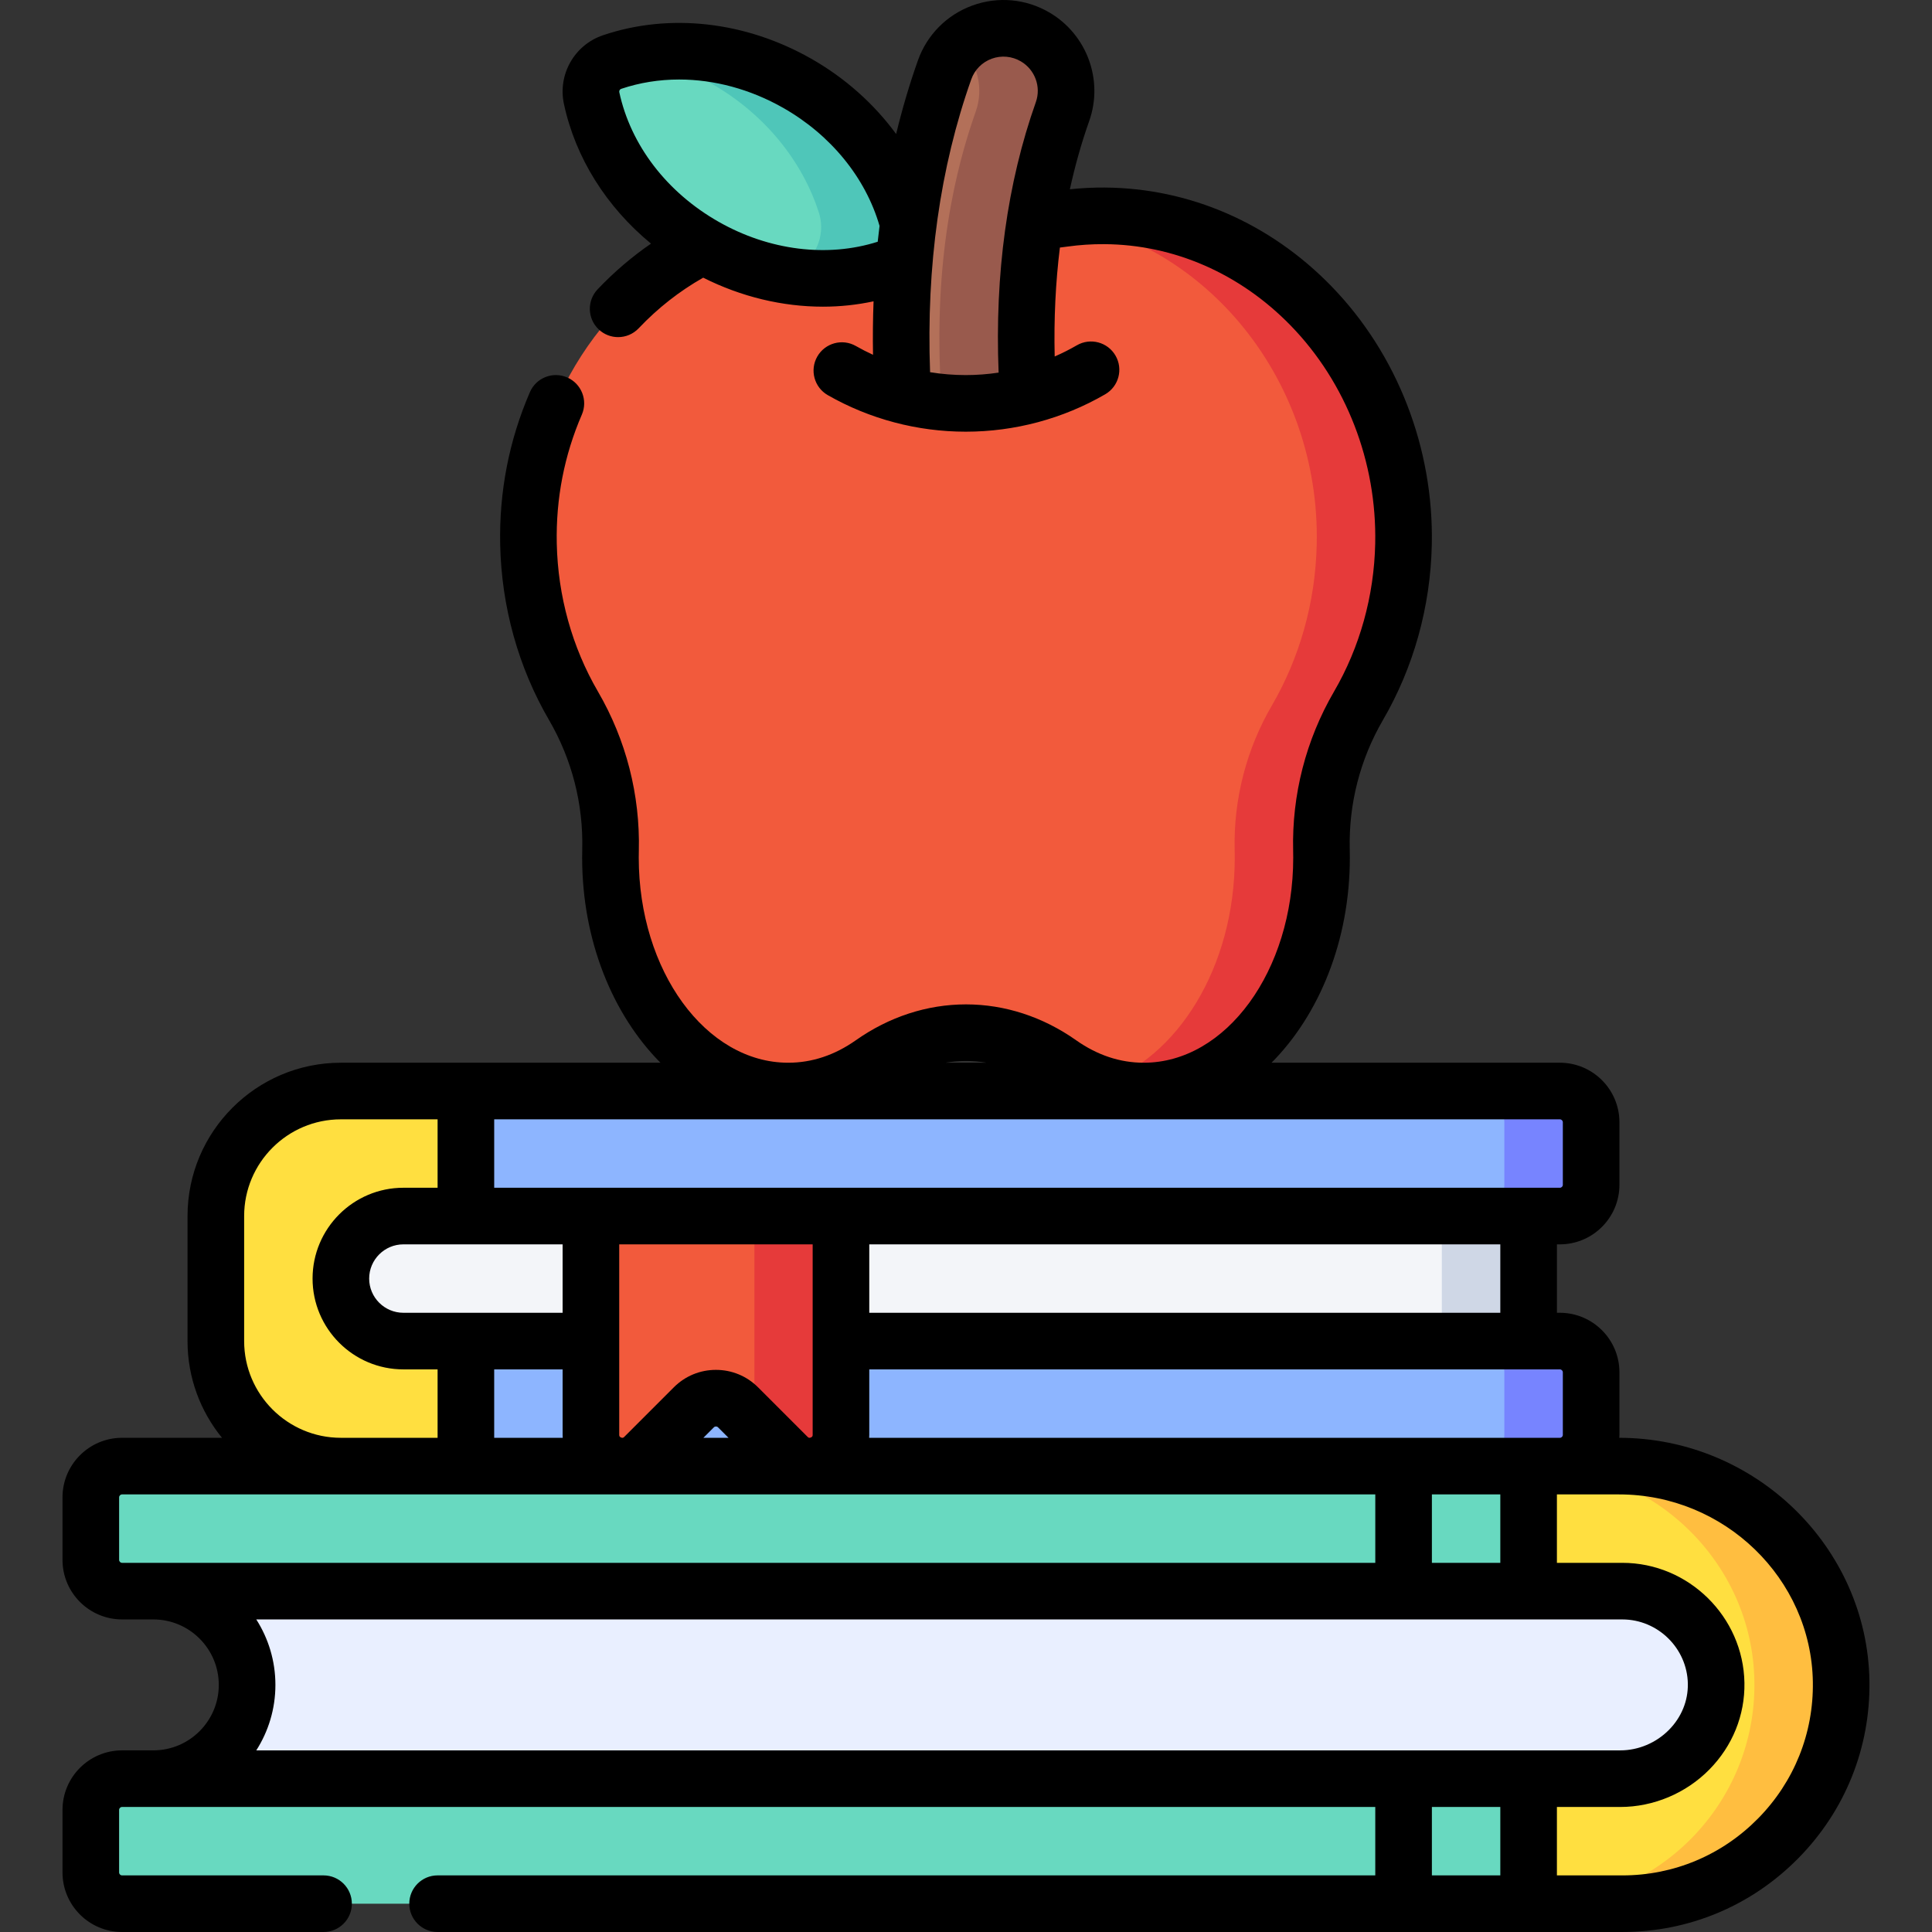 <svg id="Capa_1" enable-background="new 0 0 512.002 512.002" height="512" viewBox="0 0 512.002 512.002" width="512" xmlns="http://www.w3.org/2000/svg"><rect x="0" y="0" width="512.002" height="512.002" fill="#333333" stroke="none"/><g><g><g><path d="m80.067 310.502h325.033v56.667h-325.033z" fill="#f3f5f9"/><path d="m382.101 310.502h23v56.667h-23z" fill="#cfd7e6"/><path d="m123.467 399.502h289.917v-10.967c4.575 0 8.283-3.708 8.283-8.283v-16.567c0-4.575-3.709-8.283-8.283-8.283h-289.917l-14.15 18.85 14.15 14.283z" fill="#8db5ff"/><path d="m156.601 316.502v63.733c0 7.38 8.922 11.075 14.14 5.857l13.136-13.136c3.235-3.235 8.48-3.235 11.714 0l13.136 13.136c5.218 5.218 14.141 1.522 14.141-5.857v-63.733z" fill="#f25a3c"/><path d="m413.384 355.402h-23c4.575 0 8.283 3.709 8.283 8.283v16.567c0 4.575-3.709 8.283-8.283 8.283h23c4.575 0 8.283-3.709 8.283-8.283v-16.567c0-4.575-3.708-8.283-8.283-8.283z" fill="#7784ff"/><path d="m199.929 316.502v60.793l8.798 8.798c5.218 5.218 14.141 1.522 14.141-5.857v-63.733h-22.939z" fill="#e63a3a"/><path d="m123.467 322.268h289.917c4.575 0 8.283-3.709 8.283-8.283v-16.567c0-4.575-3.709-8.283-8.283-8.283h-289.917l-14.15 16.567z" fill="#8db5ff"/><path d="m123.467 388.535v-33.133h-24.85c-4.575 0-8.283-3.708-8.283-8.283v-16.567c0-4.575 3.709-8.283 8.283-8.283h24.85v-33.133h-33.056c-18.341 0-33.21 14.869-33.21 33.21v32.98c0 18.341 14.869 33.21 33.21 33.21h33.056z" fill="#ffdf40"/><path d="m413.384 289.135h-23c4.575 0 8.283 3.709 8.283 8.283v16.567c0 4.575-3.709 8.283-8.283 8.283h23c4.575 0 8.283-3.709 8.283-8.283v-16.567c0-4.575-3.708-8.283-8.283-8.283z" fill="#7784ff"/></g><g><path d="m40.634 410.102v11.567c13.724 0 24.85 11.126 24.85 24.85s-11.126 24.85-24.85 24.85v11.567h419.3v-72.833h-419.3z" fill="#e9efff"/><path d="m405.101 388.535h23.97c31.82 0 58.372 25.268 58.857 57.084.493 32.383-25.705 58.883-57.977 58.883h-24.85l-8.667-16.567 8.667-16.567h24.285c13.902 0 25.646-11.376 25.411-25.276-.228-13.507-11.286-24.424-24.846-24.424h-24.85l-7.667-16.567z" fill="#ffdf40"/><path d="m429.071 388.535h-22.992c31.82 0 58.372 25.268 58.857 57.084.493 32.383-25.705 58.883-57.977 58.883h22.992c32.271 0 58.47-26.5 57.977-58.883-.486-31.816-27.038-57.084-58.857-57.084z" fill="#ffbe40"/><g><g><g><path d="m405.101 471.368h-372.75c-4.575 0-8.283 3.709-8.283 8.283v16.567c0 4.575 3.709 8.283 8.283 8.283h372.75z" fill="#68d9c0"/></g><g><path d="m24.067 413.385c0 4.575 3.709 8.283 8.283 8.283h372.75v-33.133h-372.749c-4.575 0-8.283 3.709-8.283 8.283v16.567z" fill="#68d9c0"/></g></g></g></g><path d="m186.364 65.08c-27.847 13.84-47.051 44.369-46.309 79.138.335 15.695 4.658 30.339 11.929 42.825 6.667 11.449 10.15 24.761 9.818 38.234-.017.667-.025 1.337-.025 2.009 0 34.158 21.093 61.849 47.111 61.849 8.045 0 15.616-2.652 22.239-7.323 7.397-5.216 16.006-8.139 24.873-8.139 8.867 0 17.476 2.922 24.873 8.139 6.623 4.671 14.194 7.323 22.239 7.323 26.019 0 47.112-27.691 47.112-61.849 0-.672-.008-1.342-.025-2.009-.332-13.473 3.151-26.785 9.818-38.234 7.271-12.487 11.594-27.13 11.929-42.825 1.01-47.285-34.875-86.73-79.215-87.015-3.705-.024-7.352.222-10.924.72-2.514.351-5.033.65-7.553.897z" fill="#f25a3c"/><path d="m292.732 57.203c-3.705-.024-7.352.222-10.924.72-.397.056-.794.101-1.191.154 39.175 6.042 69.256 42.794 68.33 86.141-.335 15.695-4.658 30.339-11.929 42.825-6.667 11.449-10.15 24.761-9.818 38.234.016.667.025 1.337.025 2.009 0 28.951-15.154 53.248-35.615 59.986 3.681 1.215 7.534 1.863 11.503 1.863 26.019 0 47.112-27.691 47.112-61.849 0-.672-.008-1.342-.025-2.009-.332-13.473 3.151-26.785 9.818-38.234 7.271-12.487 11.594-27.13 11.929-42.825 1.01-47.285-34.875-86.73-79.215-87.015z" fill="#e63a3a"/><path d="m239.594 69.467c-15.609 6.711-35.404 5.757-52.879-4.183-16.084-9.148-26.629-23.874-29.931-39.295-.876-4.089 1.467-8.209 5.43-9.546 14.942-5.044 32.989-3.508 49.073 5.64 15.273 8.686 25.552 22.403 29.377 36.968h4.213v10.576z" fill="#68d9c0"/><path d="m239.594 69.467c-15.609 6.711-35.404 5.757-52.879-4.183-16.084-9.148-26.629-23.874-29.931-39.295-.876-4.089 1.467-8.209 5.43-9.546 14.942-5.044 32.989-3.508 49.073 5.64 15.273 8.686 25.552 22.403 29.377 36.968h4.213v10.576z" fill="#68d9c0"/><path d="m240.663 59.051c-3.825-14.565-14.104-28.282-29.377-36.968-13.845-7.875-29.141-10.095-42.662-7.347 6.697 1.295 13.402 3.71 19.797 7.347 14.345 8.159 24.284 20.755 28.608 34.323.521 1.635.695 3.36.52 5.067-.534 5.208-4.253 9.596-9.348 10.801-.564.134-1.137.244-1.707.36 11.611 2.25 23.198 1.09 33.101-3.167l5.282.16v-10.576z" fill="#4fc6b9"/><path d="m239.264 104.786c-2.346-40.271 4.849-68.74 11.066-86.27 3.478-9.806 15.042-13.993 24.01-8.716l.011.007c6.819 4.013 9.874 12.289 7.234 19.748-5.038 14.234-11.525 39.063-9.121 75.269z" fill="#b37059"/><path d="m274.352 9.806-.012-.006c-6.668-3.924-14.766-2.608-19.914 2.353 4.593 4.411 6.359 11.186 4.159 17.402-5.037 14.231-11.522 39.051-9.123 75.243l23.002.026c-2.404-36.206 4.083-61.035 9.121-75.269 2.64-7.459-.415-15.736-7.233-19.749z" fill="#995a4d"/></g><path d="m429.128 381.036c.013-.262.04-.52.04-.785v-16.567c0-8.703-7.081-15.783-15.784-15.783h-.784v-18.133h.783c8.703 0 15.784-7.081 15.784-15.783v-16.567c0-8.703-7.081-15.783-15.784-15.783h-76.41c12.628-12.713 20.75-32.343 20.75-54.349 0-.734-.009-1.466-.026-2.193-.297-12.026 2.747-23.878 8.802-34.275 8.118-13.941 12.595-29.999 12.945-46.439.548-25.601-9.156-50.584-26.623-68.543-16.25-16.708-37.573-25.988-60.041-26.132-3.086-.023-6.188.135-9.254.459 1.37-6.246 3.072-12.291 5.13-18.105 3.824-10.807-.592-22.883-10.512-28.721-6.219-3.66-13.672-4.344-20.45-1.876-6.766 2.462-12.026 7.766-14.432 14.548-2.243 6.325-4.161 12.836-5.775 19.507-5.835-7.964-13.492-14.833-22.494-19.952-17.429-9.913-37.539-12.182-55.179-6.227-7.586 2.561-12.042 10.395-10.365 18.223 3.059 14.286 11.267 27.277 23.073 37.005-5.076 3.495-9.815 7.539-14.154 12.117-2.85 3.006-2.723 7.753.284 10.603 1.45 1.375 3.306 2.057 5.158 2.057 1.986 0 3.97-.785 5.444-2.34 5.099-5.379 10.841-9.873 17.099-13.414 10.124 5.092 21.052 7.687 31.745 7.686 4.539 0 9.032-.482 13.405-1.42-.176 4.667-.228 9.39-.145 14.171-1.543-.71-3.058-1.481-4.535-2.326-3.595-2.055-8.177-.806-10.233 2.79s-.806 8.178 2.79 10.233c11.082 6.333 23.723 9.681 36.555 9.681 12.996 0 25.777-3.429 36.962-9.915 3.583-2.078 4.804-6.668 2.725-10.251-2.078-3.583-6.666-4.803-10.251-2.725-1.9 1.102-3.861 2.086-5.867 2.963-.23-9.991.237-19.625 1.382-28.87.652-.084 1.308-.162 1.955-.252 3.238-.452 6.524-.673 9.841-.648 18.42.118 35.958 7.786 49.384 21.59 14.686 15.099 22.843 36.153 22.381 57.764-.297 13.904-4.07 27.462-10.912 39.211-7.453 12.799-11.199 27.389-10.835 42.195.016.605.022 1.213.022 1.822 0 29.968-17.77 54.349-39.611 54.349-6.287 0-12.315-2.002-17.916-5.953-8.822-6.221-18.918-9.51-29.195-9.51s-20.374 3.289-29.195 9.51c-5.601 3.95-11.628 5.952-17.916 5.952-21.842 0-39.611-24.381-39.611-54.349 0-.609.007-1.217.023-1.824.364-14.804-3.382-29.394-10.835-42.193-6.842-11.748-10.615-25.307-10.912-39.21-.254-11.901 1.981-23.401 6.645-34.18 1.646-3.802-.102-8.217-3.904-9.862-3.805-1.646-8.217.104-9.861 3.905-5.527 12.773-8.177 26.384-7.876 40.457.351 16.44 4.827 32.498 12.945 46.438 6.055 10.397 9.099 22.25 8.802 34.274-.018.729-.026 1.461-.026 2.195 0 22.006 8.123 41.636 20.751 54.349h-84.696c-22.405 0-40.633 18.228-40.633 40.633v33.133c0 9.712 3.429 18.635 9.134 25.633h-26.485c-8.703 0-15.783 7.081-15.783 15.784v16.566c0 8.703 7.08 15.783 15.783 15.783h8.283c9.567 0 17.351 7.783 17.351 17.35s-7.783 17.35-17.351 17.35h-8.283c-8.703 0-15.783 7.08-15.783 15.783v16.567c0 8.703 7.08 15.783 15.783 15.783h53.4c4.143 0 7.5-3.358 7.5-7.5s-3.357-7.5-7.5-7.5h-53.4c-.432 0-.783-.352-.783-.783v-16.567c0-.432.352-.783.783-.783h332.117v18.133h-248.5c-4.143 0-7.5 3.358-7.5 7.5s3.357 7.5 7.5 7.5h313.983c17.655 0 34.219-6.945 46.639-19.556 12.416-12.606 19.106-29.277 18.837-46.941-.541-35.529-30.278-64.436-66.298-64.467zm-238.705-322.272c-13.714-7.8-23.302-20.318-26.305-34.346-.078-.361.143-.751.495-.87 4.915-1.659 10.099-2.478 15.365-2.478 9.296 0 18.846 2.551 27.6 7.53 12.592 7.162 21.824 18.513 25.513 31.266-.171 1.394-.341 2.789-.487 4.195-13.271 4.232-28.72 2.36-42.181-5.297zm65.513 40.637c-3.178 0-6.34-.258-9.455-.764-1.027-28.189 2.639-54.274 10.918-77.615.904-2.548 2.882-4.541 5.426-5.467 2.555-.932 5.366-.672 7.723.714 3.732 2.197 5.401 6.731 3.968 10.781-7.598 21.463-10.906 45.557-9.872 71.696-2.873.43-5.783.655-8.708.655zm158.232 264.284v16.567c0 .432-.352.783-.784.783h-183.047c.013-.266.03-.531.03-.8v-17.333h183.017c.432-.001.784.351.784.783zm-34.7 50.483v-18.133h18.132v18.133zm-230.368-84.4v18.133h-42.2c-4.999 0-9.066-4.067-9.066-9.066s4.067-9.067 9.066-9.067zm66.267 0v50.467c0 .196 0 .523-.483.724-.119.049-.221.071-.312.076h-.019c-.268.007-.421-.144-.523-.246l-13.136-13.136c-2.982-2.981-6.944-4.623-11.16-4.623-4.217 0-8.181 1.642-11.161 4.623l-13.136 13.136c-.101.102-.255.252-.521.246h-.021c-.09-.005-.193-.027-.311-.076-.483-.2-.483-.528-.483-.724v-50.467zm-66.267 33.133v17.333c0 .269.017.534.03.8h-18.163v-18.133zm40.08 15.358c.304-.303.804-.304 1.107 0l2.775 2.775h-6.658zm208.42-30.358h-167.233v-18.133h167.233zm-141.599-66.729c1.837 0 3.67.159 5.486.462h-10.972c1.816-.303 3.649-.462 5.486-.462zm157.383 15.463c.433 0 .784.352.784.783v16.567c0 .432-.352.783-.784.783h-282.416v-18.133zm-348.683 58.766v-33.133c0-14.134 11.499-25.633 25.633-25.633h25.634v18.133h-9.068c-13.271 0-24.066 10.796-24.066 24.067 0 13.27 10.796 24.066 24.066 24.066h9.067v18.133h-25.633c-14.134.001-25.633-11.498-25.633-25.633zm-33.134 57.984v-16.566c0-.432.352-.784.783-.784h332.117v18.133h-332.117c-.431 0-.783-.352-.783-.783zm36.35 15.783h362.034c9.406 0 17.188 7.649 17.348 17.051.076 4.518-1.691 8.847-4.976 12.188-3.413 3.471-8.129 5.462-12.938 5.462h-361.468c3.203-5.018 5.068-10.969 5.068-17.35s-1.866-12.333-5.068-17.351zm311.551 49.7h18.132v18.133h-18.133v-18.133zm86.434 3.052c-9.578 9.725-22.346 15.081-35.951 15.081h-17.351v-18.133h16.785c8.805 0 17.418-3.625 23.633-9.945 6.128-6.232 9.423-14.385 9.278-22.958-.297-17.533-14.807-31.797-32.346-31.797h-17.35v-18.133h.783 15.688c27.9 0 50.94 22.294 51.357 49.698.208 13.614-4.951 26.466-14.526 36.187z"/></g></svg>